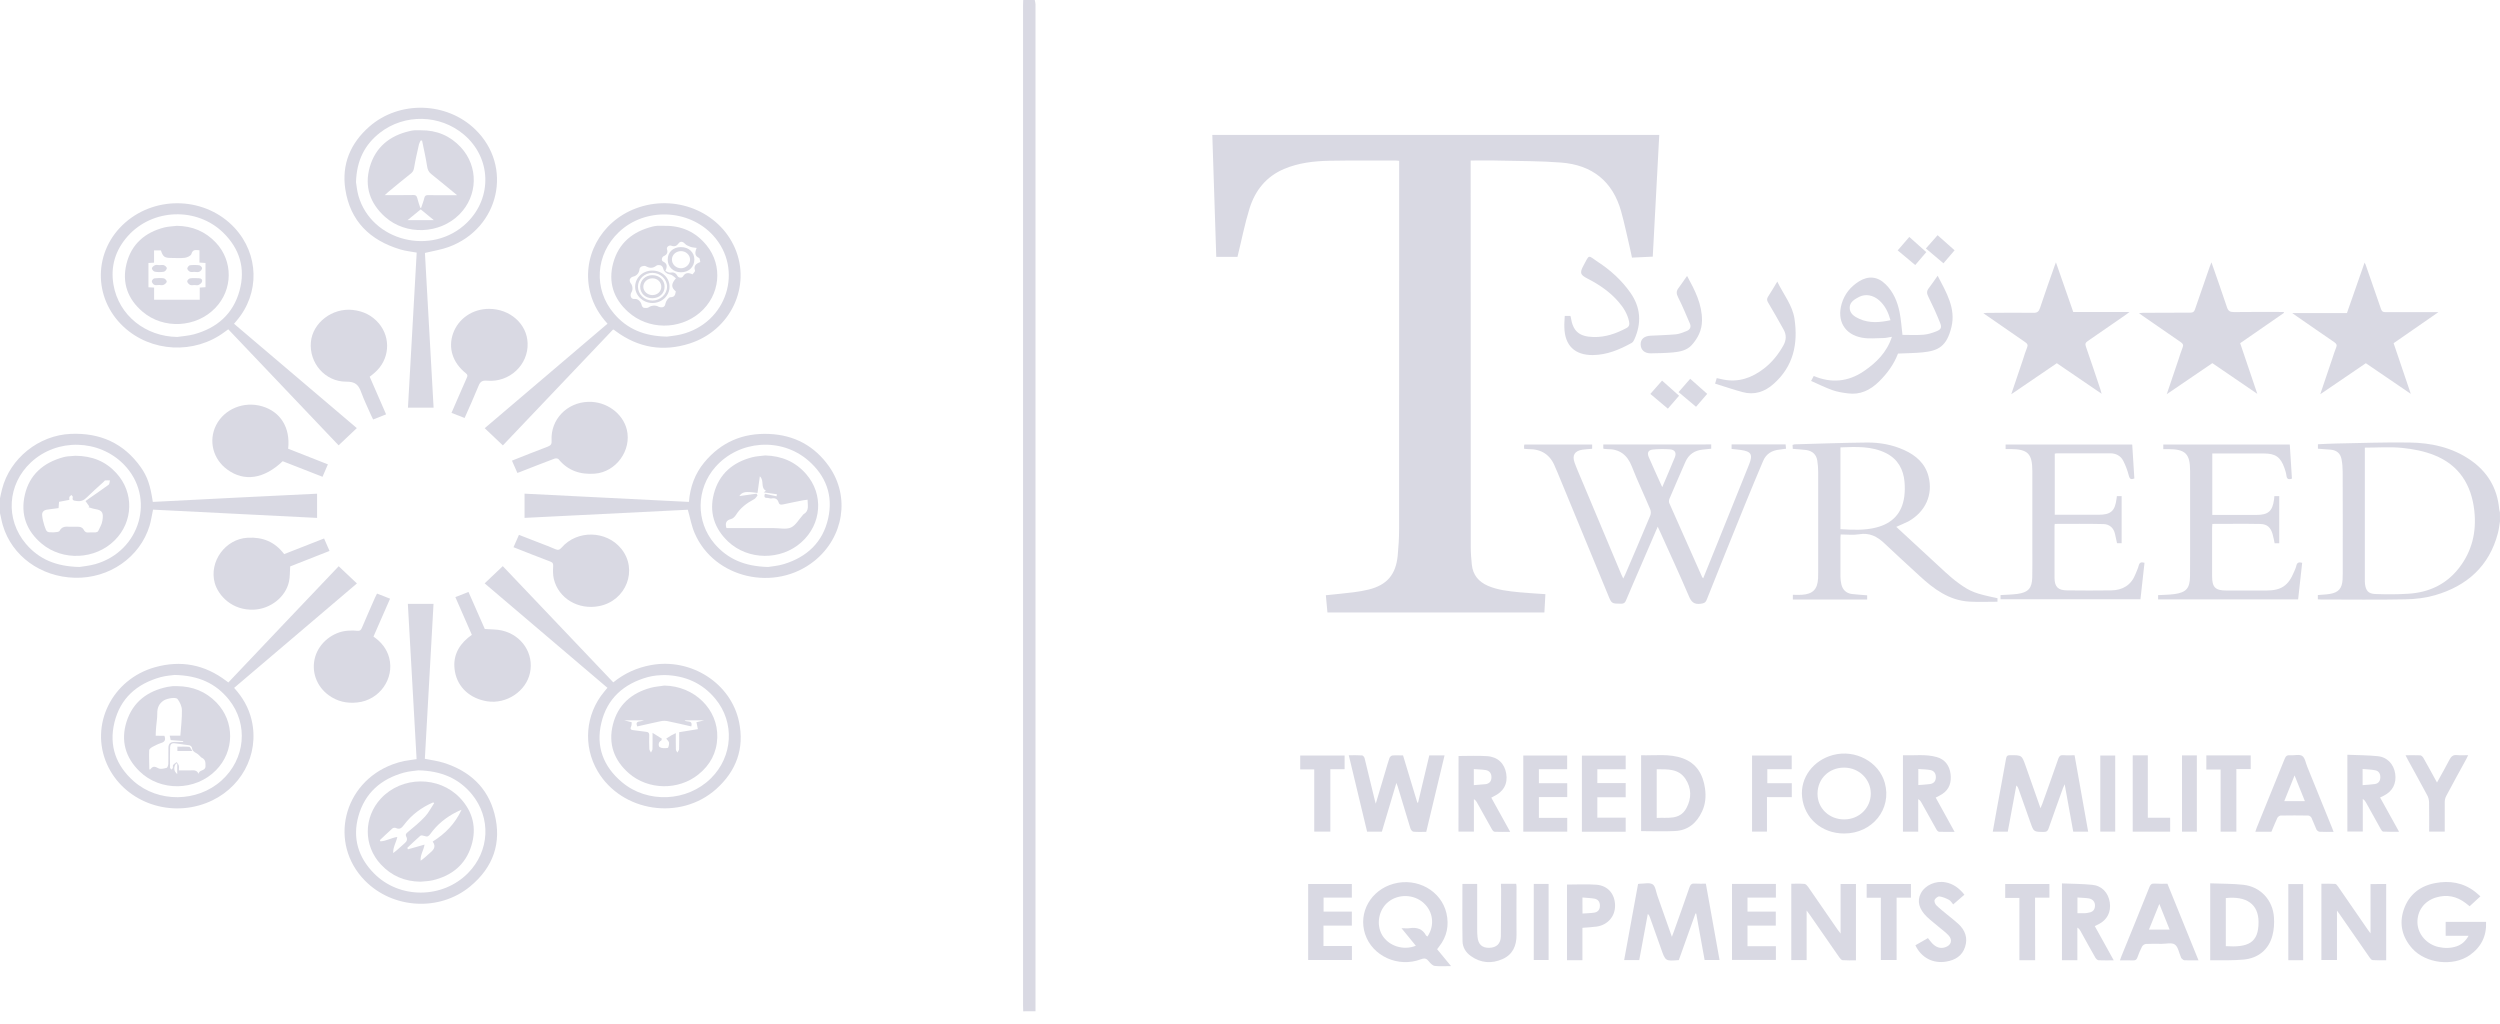 <svg width="105" height="43" viewBox="0 0 105 43" fill="none" xmlns="http://www.w3.org/2000/svg">
<path d="M42.975 42.475C42.972 42.396 42.968 42.313 42.968 42.233C42.968 28.237 42.968 14.242 42.968 0.242C42.968 0.163 42.972 0.08 42.975 0C43.138 0 43.297 0 43.46 0C43.471 0.059 43.491 0.121 43.491 0.18C43.491 14.231 43.491 28.282 43.491 42.334C43.491 42.379 43.491 42.427 43.491 42.472C43.322 42.475 43.148 42.475 42.975 42.475Z" fill="#D9D9E3"/>
<path d="M105 21.896C104.972 22.059 104.955 22.229 104.913 22.388C104.55 23.778 103.615 24.608 102.271 24.999C101.872 25.114 101.443 25.166 101.024 25.172C99.843 25.197 98.658 25.179 97.474 25.179C97.436 25.179 97.394 25.176 97.349 25.172C97.349 25.11 97.349 25.055 97.349 24.992C97.522 24.975 97.695 24.972 97.862 24.944C98.219 24.882 98.367 24.709 98.388 24.346C98.399 24.166 98.395 23.989 98.395 23.809C98.395 22.478 98.399 21.146 98.392 19.814C98.392 19.638 98.378 19.458 98.343 19.281C98.298 19.046 98.139 18.911 97.9 18.887C97.723 18.87 97.543 18.859 97.353 18.846C97.353 18.79 97.353 18.731 97.353 18.659C97.609 18.648 97.858 18.631 98.111 18.628C99.143 18.61 100.175 18.569 101.207 18.586C102.105 18.6 102.974 18.787 103.736 19.306C104.463 19.8 104.882 20.485 104.965 21.371C104.969 21.419 104.986 21.471 104.997 21.52C105 21.644 105 21.772 105 21.896ZM99.323 18.801C99.323 18.884 99.323 18.939 99.323 18.998C99.323 20.772 99.323 22.547 99.323 24.321C99.323 24.391 99.323 24.46 99.33 24.529C99.365 24.802 99.469 24.934 99.746 24.948C100.21 24.965 100.678 24.968 101.145 24.937C102.008 24.885 102.738 24.55 103.279 23.854C103.829 23.145 104.016 22.339 103.923 21.464C103.805 20.368 103.286 19.53 102.233 19.115C101.817 18.949 101.356 18.859 100.91 18.814C100.387 18.759 99.86 18.801 99.323 18.801Z" fill="#D9D9E3"/>
<path d="M0 20.928C0.028 20.8 0.052 20.669 0.087 20.541C0.419 19.247 1.635 18.278 2.972 18.223C4.201 18.171 5.192 18.61 5.909 19.617C6.196 20.022 6.314 20.389 6.418 21.08C7.564 21.022 8.714 20.963 9.864 20.904C11.011 20.845 12.157 20.79 13.317 20.735C13.317 21.067 13.317 21.399 13.317 21.752C11.021 21.637 8.721 21.52 6.428 21.405C6.376 21.644 6.345 21.869 6.283 22.08C5.878 23.408 4.586 24.304 3.138 24.266C1.711 24.228 0.502 23.353 0.121 22.07C0.069 21.9 0.042 21.724 0 21.551C0 21.343 0 21.136 0 20.928ZM3.335 23.813C3.477 23.789 3.751 23.765 4.007 23.692C5.902 23.149 6.546 20.887 5.206 19.513C4.16 18.441 2.397 18.396 1.299 19.42C0.308 20.344 0.215 21.814 1.091 22.845C1.642 23.491 2.362 23.792 3.335 23.813Z" fill="#D9D9E3"/>
<path d="M61.768 6.742C61.768 6.832 61.768 6.901 61.768 6.967C61.768 12.304 61.768 17.642 61.772 22.979C61.772 23.225 61.792 23.474 61.817 23.72C61.862 24.149 62.104 24.436 62.495 24.605C62.915 24.785 63.365 24.83 63.812 24.875C64.168 24.91 64.525 24.927 64.906 24.955C64.892 25.214 64.878 25.47 64.865 25.723C61.827 25.723 58.8 25.723 55.752 25.723C55.731 25.491 55.707 25.249 55.686 25C56.085 24.958 56.469 24.923 56.853 24.875C57.065 24.847 57.276 24.813 57.484 24.761C58.249 24.571 58.623 24.138 58.703 23.343C58.738 22.976 58.762 22.606 58.762 22.239C58.765 17.161 58.765 12.083 58.765 7.005C58.765 6.925 58.765 6.846 58.765 6.756C58.706 6.749 58.661 6.742 58.616 6.742C57.688 6.745 56.757 6.735 55.828 6.752C55.181 6.766 54.54 6.839 53.934 7.095C53.179 7.413 52.715 8.001 52.479 8.759C52.278 9.406 52.15 10.073 51.987 10.734C51.98 10.755 51.977 10.779 51.973 10.789C51.665 10.789 51.36 10.789 51.083 10.789C51.028 9.063 50.972 7.365 50.917 5.666C57.155 5.666 63.431 5.666 69.689 5.666C69.599 7.358 69.509 9.053 69.416 10.779C69.163 10.789 68.865 10.806 68.543 10.82C68.519 10.706 68.498 10.592 68.47 10.478C68.345 9.945 68.235 9.409 68.089 8.883C67.736 7.614 66.87 6.929 65.571 6.828C64.705 6.759 63.832 6.766 62.96 6.745C62.572 6.732 62.184 6.742 61.768 6.742Z" fill="#D9D9E3"/>
<path d="M71.871 18.666C71.871 18.735 71.871 18.783 71.871 18.846C71.747 18.859 71.629 18.87 71.511 18.884C71.172 18.918 70.926 19.084 70.787 19.399C70.559 19.915 70.337 20.433 70.115 20.952C70.095 21.004 70.088 21.08 70.109 21.129C70.566 22.166 71.026 23.201 71.49 24.238C71.497 24.252 71.511 24.263 71.535 24.287C71.736 23.789 71.934 23.301 72.131 22.813C72.564 21.734 73.001 20.658 73.433 19.579C73.444 19.551 73.454 19.527 73.465 19.499C73.627 19.091 73.551 18.96 73.115 18.898C72.99 18.88 72.862 18.87 72.727 18.856C72.727 18.794 72.727 18.735 72.727 18.666C73.485 18.666 74.234 18.666 74.996 18.666C74.999 18.721 75.006 18.776 75.013 18.846C74.916 18.859 74.826 18.873 74.736 18.884C74.417 18.915 74.175 19.064 74.05 19.364C73.79 19.98 73.53 20.596 73.281 21.212C72.744 22.533 72.211 23.858 71.684 25.183C71.629 25.321 71.556 25.342 71.421 25.359C71.151 25.394 71.033 25.28 70.933 25.038C70.541 24.121 70.122 23.218 69.714 22.312C69.689 22.256 69.662 22.201 69.624 22.121C69.381 22.685 69.149 23.221 68.917 23.761C68.706 24.249 68.495 24.733 68.29 25.221C68.249 25.321 68.197 25.356 68.086 25.356C67.688 25.352 67.688 25.359 67.539 24.989C66.829 23.27 66.118 21.554 65.412 19.835C65.381 19.759 65.346 19.69 65.315 19.613C65.118 19.102 64.74 18.856 64.193 18.863C64.137 18.863 64.082 18.856 64.016 18.852C64.013 18.814 64.009 18.787 64.009 18.759C64.009 18.731 64.016 18.704 64.023 18.669C64.972 18.669 65.918 18.669 66.87 18.669C66.87 18.731 66.87 18.787 66.87 18.849C66.732 18.863 66.593 18.866 66.458 18.887C66.136 18.939 66.022 19.122 66.132 19.43C66.24 19.728 66.371 20.015 66.493 20.309C67.026 21.582 67.563 22.855 68.096 24.128C68.117 24.18 68.145 24.228 68.176 24.297C68.207 24.235 68.231 24.19 68.252 24.145C68.609 23.315 68.966 22.485 69.312 21.651C69.343 21.578 69.343 21.471 69.312 21.398C69.059 20.793 68.775 20.202 68.536 19.589C68.346 19.105 68.023 18.856 67.501 18.863C67.456 18.863 67.41 18.856 67.362 18.852C67.359 18.852 67.352 18.846 67.338 18.835C67.338 18.787 67.338 18.731 67.338 18.669C68.848 18.666 70.351 18.666 71.871 18.666ZM69.814 20.461C70.005 20.008 70.181 19.61 70.344 19.205C70.42 19.015 70.344 18.891 70.147 18.873C69.908 18.856 69.662 18.856 69.423 18.88C69.232 18.898 69.17 19.012 69.243 19.188C69.419 19.6 69.61 20.004 69.814 20.461Z" fill="#D9D9E3"/>
<path d="M79.644 22.128C80.329 22.765 81.019 23.401 81.711 24.038C81.888 24.2 82.075 24.36 82.272 24.501C82.757 24.854 82.979 24.934 83.894 25.124C83.894 25.172 83.894 25.228 83.894 25.273C83.502 25.273 83.111 25.29 82.723 25.269C81.864 25.221 81.22 24.74 80.617 24.183C80.125 23.73 79.63 23.28 79.145 22.82C78.844 22.533 78.518 22.364 78.078 22.44C77.832 22.481 77.576 22.447 77.309 22.447C77.306 22.485 77.299 22.53 77.299 22.575C77.299 23.121 77.296 23.671 77.299 24.218C77.299 24.325 77.313 24.436 77.337 24.543C77.392 24.771 77.541 24.916 77.777 24.948C77.988 24.975 78.199 24.982 78.421 25.003C78.421 25.058 78.421 25.114 78.421 25.179C77.382 25.179 76.347 25.179 75.3 25.179C75.3 25.121 75.3 25.065 75.3 24.982C75.425 24.982 75.55 24.989 75.674 24.982C76.142 24.951 76.336 24.75 76.36 24.287C76.364 24.194 76.364 24.104 76.364 24.01C76.364 22.616 76.364 21.219 76.364 19.825C76.364 19.665 76.35 19.503 76.326 19.344C76.284 19.084 76.118 18.939 75.862 18.901C75.681 18.877 75.494 18.87 75.297 18.852C75.293 18.804 75.29 18.749 75.287 18.686C75.321 18.676 75.346 18.666 75.373 18.662C76.388 18.635 77.403 18.596 78.418 18.586C78.951 18.583 79.474 18.676 79.966 18.898C80.465 19.122 80.856 19.458 80.998 20.011C81.195 20.772 80.873 21.492 80.156 21.897C79.99 21.983 79.806 22.052 79.644 22.128ZM77.299 22.225C77.805 22.256 78.303 22.281 78.799 22.156C79.481 21.983 79.886 21.558 79.98 20.855C80.007 20.651 80.007 20.44 79.99 20.236C79.942 19.71 79.71 19.288 79.228 19.039C78.618 18.728 77.96 18.766 77.299 18.79C77.299 19.942 77.299 21.073 77.299 22.225Z" fill="#D9D9E3"/>
<path d="M84.236 18.86C84.236 18.787 84.236 18.735 84.236 18.669C86.006 18.669 87.766 18.669 89.553 18.669C89.584 19.14 89.615 19.614 89.643 20.095C89.508 20.15 89.449 20.126 89.411 19.977C89.355 19.762 89.276 19.548 89.175 19.351C89.068 19.143 88.867 19.039 88.631 19.039C87.88 19.036 87.132 19.039 86.38 19.039C86.359 19.039 86.335 19.046 86.3 19.053C86.3 19.901 86.3 20.745 86.3 21.62C86.356 21.62 86.418 21.62 86.477 21.62C87.031 21.62 87.585 21.62 88.14 21.62C88.656 21.62 88.829 21.464 88.895 20.949C88.898 20.914 88.905 20.883 88.909 20.838C88.974 20.838 89.037 20.838 89.109 20.838C89.109 21.492 89.109 22.146 89.109 22.813C89.047 22.813 88.985 22.813 88.915 22.813C88.888 22.689 88.86 22.561 88.832 22.433C88.777 22.174 88.6 22.018 88.351 22.011C87.672 21.994 86.993 22.004 86.3 22.004C86.297 22.035 86.29 22.063 86.29 22.09C86.29 22.817 86.287 23.543 86.29 24.27C86.294 24.65 86.436 24.792 86.82 24.796C87.436 24.802 88.056 24.806 88.673 24.796C89.154 24.789 89.511 24.574 89.691 24.111C89.736 23.993 89.795 23.879 89.826 23.754C89.861 23.616 89.937 23.599 90.069 23.637C90.013 24.145 89.958 24.65 89.899 25.169C87.939 25.169 85.985 25.169 84.022 25.169C84.022 25.11 84.022 25.052 84.022 24.993C84.264 24.979 84.499 24.975 84.731 24.944C85.185 24.882 85.345 24.706 85.355 24.249C85.365 23.823 85.358 23.395 85.358 22.969C85.358 21.907 85.358 20.849 85.358 19.787C85.358 19.053 85.168 18.863 84.437 18.86C84.382 18.86 84.319 18.86 84.236 18.86Z" fill="#D9D9E3"/>
<path d="M95.524 20.838C95.6 20.838 95.659 20.838 95.728 20.838C95.728 21.502 95.728 22.156 95.728 22.817C95.655 22.817 95.596 22.817 95.534 22.817C95.506 22.685 95.486 22.561 95.451 22.44C95.371 22.156 95.226 22.014 94.938 22.007C94.27 21.994 93.602 22.004 92.919 22.004C92.916 22.056 92.909 22.104 92.909 22.156C92.909 22.841 92.905 23.529 92.909 24.214C92.909 24.664 93.047 24.802 93.501 24.802C94.062 24.806 94.62 24.806 95.181 24.802C95.818 24.802 96.112 24.598 96.355 24.007C96.386 23.927 96.428 23.848 96.445 23.765C96.473 23.633 96.545 23.595 96.691 23.64C96.635 24.145 96.577 24.657 96.521 25.176C94.557 25.176 92.6 25.176 90.64 25.176C90.64 25.11 90.64 25.055 90.64 24.996C90.872 24.982 91.104 24.982 91.329 24.951C91.821 24.882 91.974 24.709 91.981 24.207C91.987 23.567 91.984 22.928 91.984 22.288C91.984 21.451 91.984 20.617 91.984 19.78C91.984 19.06 91.79 18.866 91.07 18.863C91 18.863 90.934 18.863 90.858 18.863C90.858 18.79 90.858 18.735 90.858 18.669C92.632 18.669 94.395 18.669 96.171 18.669C96.203 19.15 96.23 19.624 96.261 20.101C96.112 20.157 96.047 20.115 96.029 19.97C96.016 19.863 95.981 19.756 95.946 19.655C95.784 19.195 95.569 19.046 95.084 19.046C94.426 19.046 93.768 19.046 93.11 19.046C93.047 19.046 92.985 19.046 92.916 19.046C92.916 19.915 92.916 20.759 92.916 21.627C93.03 21.627 93.137 21.627 93.245 21.627C93.754 21.627 94.26 21.627 94.769 21.627C95.267 21.627 95.444 21.471 95.51 20.98C95.513 20.935 95.517 20.894 95.524 20.838Z" fill="#D9D9E3"/>
<path d="M95.926 13.141C95.316 13.563 94.707 13.985 94.087 14.414C94.326 15.117 94.561 15.815 94.807 16.542C94.163 16.102 93.543 15.68 92.919 15.252C92.289 15.68 91.666 16.106 91.004 16.556C91.181 16.037 91.344 15.552 91.506 15.072C91.558 14.912 91.607 14.753 91.669 14.598C91.711 14.494 91.69 14.439 91.596 14.373C91.063 14.01 90.533 13.639 90.003 13.273C89.955 13.242 89.91 13.207 89.837 13.152C89.91 13.145 89.955 13.138 90.003 13.138C90.668 13.134 91.33 13.131 91.995 13.131C92.106 13.131 92.154 13.096 92.189 12.993C92.393 12.394 92.601 11.796 92.809 11.201C92.826 11.149 92.847 11.101 92.881 11.018C93.106 11.668 93.328 12.284 93.532 12.903C93.584 13.065 93.661 13.107 93.823 13.107C94.52 13.096 95.219 13.103 95.915 13.103C95.919 13.121 95.922 13.131 95.926 13.141Z" fill="#D9D9E3"/>
<path d="M88.268 16.538C87.631 16.102 87.011 15.68 86.387 15.255C85.757 15.684 85.13 16.113 84.472 16.559C84.642 16.054 84.804 15.577 84.964 15.103C85.019 14.933 85.071 14.76 85.137 14.598C85.182 14.487 85.151 14.435 85.061 14.373C84.479 13.975 83.904 13.574 83.301 13.155C83.367 13.148 83.409 13.141 83.45 13.141C84.101 13.138 84.756 13.128 85.407 13.138C85.573 13.141 85.632 13.079 85.681 12.934C85.878 12.339 86.089 11.747 86.297 11.156C86.311 11.118 86.325 11.083 86.349 11.018C86.595 11.723 86.834 12.408 87.076 13.103C87.852 13.103 88.625 13.103 89.439 13.103C89.369 13.155 89.331 13.186 89.293 13.214C88.756 13.584 88.223 13.958 87.686 14.324C87.586 14.394 87.568 14.449 87.61 14.563C87.818 15.162 88.019 15.76 88.219 16.362C88.23 16.414 88.247 16.466 88.268 16.538Z" fill="#D9D9E3"/>
<path d="M98.572 13.148C98.821 12.436 99.06 11.744 99.313 11.028C99.337 11.076 99.348 11.097 99.358 11.121C99.573 11.741 99.791 12.36 100.002 12.979C100.037 13.079 100.082 13.11 100.186 13.11C100.844 13.107 101.502 13.11 102.16 13.11C102.226 13.11 102.295 13.11 102.413 13.11C101.765 13.56 101.156 13.982 100.532 14.414C100.768 15.113 101.007 15.815 101.253 16.542C100.608 16.102 99.992 15.681 99.365 15.255C98.738 15.684 98.111 16.109 97.45 16.559C97.63 16.033 97.793 15.546 97.959 15.054C98.011 14.902 98.056 14.746 98.118 14.598C98.163 14.491 98.135 14.439 98.042 14.373C97.512 14.013 96.989 13.646 96.463 13.283C96.41 13.249 96.362 13.211 96.272 13.148C97.058 13.148 97.806 13.148 98.572 13.148Z" fill="#D9D9E3"/>
<path d="M76.066 15.999C76.118 15.905 76.142 15.854 76.177 15.791C76.911 16.103 77.618 16.037 78.269 15.598C78.795 15.241 79.245 14.809 79.46 14.145C79.325 14.165 79.221 14.197 79.117 14.197C78.812 14.2 78.501 14.238 78.206 14.183C77.472 14.051 77.14 13.47 77.351 12.754C77.472 12.349 77.722 12.041 78.075 11.82C78.47 11.571 78.858 11.609 79.194 11.938C79.522 12.259 79.692 12.668 79.782 13.107C79.845 13.422 79.865 13.743 79.903 14.065C80.184 14.065 80.485 14.082 80.787 14.058C80.967 14.044 81.147 13.986 81.317 13.92C81.524 13.84 81.566 13.761 81.483 13.557C81.334 13.183 81.168 12.816 80.988 12.457C80.922 12.325 80.915 12.232 81.001 12.114C81.126 11.952 81.24 11.782 81.382 11.581C81.746 12.284 82.151 12.948 81.961 13.733C81.763 14.553 81.41 14.733 80.749 14.799C80.413 14.833 80.07 14.833 79.716 14.85C79.547 15.297 79.263 15.688 78.913 16.03C78.549 16.386 78.127 16.594 77.604 16.521C77.389 16.494 77.167 16.459 76.963 16.386C76.665 16.282 76.378 16.137 76.066 15.999ZM79.401 13.449C79.311 13.124 79.176 12.837 78.927 12.616C78.674 12.391 78.352 12.332 78.082 12.47C77.891 12.571 77.687 12.685 77.687 12.927C77.687 13.176 77.891 13.301 78.096 13.394C78.518 13.584 78.954 13.543 79.401 13.449Z" fill="#D9D9E3"/>
<path d="M87.703 34.931C87.485 34.931 87.291 34.931 87.076 34.931C86.958 34.284 86.841 33.637 86.716 32.938C86.678 33.021 86.661 33.063 86.643 33.105C86.442 33.668 86.238 34.229 86.041 34.796C86.006 34.896 85.964 34.941 85.85 34.941C85.417 34.938 85.417 34.945 85.275 34.537C85.109 34.07 84.946 33.603 84.78 33.139C84.763 33.087 84.742 33.039 84.686 32.99C84.569 33.637 84.447 34.284 84.326 34.931C84.115 34.931 83.914 34.931 83.696 34.931C83.762 34.571 83.82 34.222 83.886 33.872C84.007 33.205 84.136 32.537 84.253 31.869C84.274 31.755 84.309 31.717 84.427 31.717C84.918 31.717 84.918 31.714 85.081 32.181C85.282 32.755 85.486 33.329 85.701 33.945C85.736 33.859 85.76 33.807 85.781 33.751C86.006 33.122 86.231 32.496 86.449 31.866C86.487 31.759 86.536 31.707 86.657 31.717C86.809 31.731 86.965 31.721 87.132 31.721C87.322 32.793 87.513 33.855 87.703 34.931Z" fill="#D9D9E3"/>
<path d="M70.51 40.324C69.949 40.369 69.949 40.369 69.769 39.857C69.613 39.417 69.457 38.978 69.301 38.539C69.284 38.487 69.263 38.435 69.208 38.383C69.09 39.027 68.969 39.673 68.848 40.324C68.64 40.324 68.439 40.324 68.214 40.324C68.411 39.251 68.605 38.186 68.799 37.127C68.834 37.121 68.851 37.117 68.868 37.117C69.052 37.117 69.277 37.058 69.409 37.141C69.53 37.217 69.551 37.453 69.61 37.619C69.811 38.179 70.008 38.743 70.219 39.345C70.254 39.248 70.278 39.193 70.299 39.134C70.521 38.511 70.746 37.889 70.96 37.262C71.002 37.145 71.057 37.1 71.182 37.11C71.331 37.121 71.48 37.114 71.646 37.114C71.837 38.183 72.027 39.248 72.221 40.32C72.007 40.32 71.806 40.32 71.594 40.32C71.477 39.666 71.359 39.02 71.241 38.369C71.231 38.369 71.22 38.369 71.21 38.366C70.978 39.023 70.742 39.677 70.51 40.324Z" fill="#D9D9E3"/>
<path d="M60.03 31.728C60.248 31.728 60.452 31.728 60.671 31.728C60.414 32.8 60.158 33.862 59.902 34.938C59.718 34.938 59.541 34.948 59.365 34.931C59.316 34.928 59.254 34.848 59.237 34.793C59.057 34.212 58.88 33.627 58.707 33.042C58.693 33.001 58.676 32.959 58.648 32.883C58.44 33.585 58.239 34.256 58.038 34.931C57.831 34.931 57.63 34.931 57.418 34.931C57.162 33.866 56.909 32.804 56.649 31.721C56.847 31.721 57.03 31.714 57.211 31.728C57.249 31.731 57.304 31.8 57.314 31.849C57.456 32.42 57.592 32.99 57.73 33.561C57.74 33.61 57.758 33.658 57.782 33.755C57.924 33.281 58.052 32.849 58.18 32.416C58.239 32.222 58.291 32.029 58.357 31.838C58.374 31.794 58.433 31.735 58.475 31.731C58.624 31.717 58.773 31.728 58.928 31.728C59.129 32.395 59.33 33.053 59.528 33.713C59.538 33.713 59.548 33.71 59.559 33.71C59.715 33.049 59.87 32.395 60.03 31.728Z" fill="#D9D9E3"/>
<path d="M60.944 40.576C60.688 40.576 60.47 40.594 60.262 40.569C60.175 40.559 60.082 40.466 60.019 40.386C59.922 40.261 59.846 40.227 59.68 40.289C58.724 40.652 57.64 40.158 57.335 39.234C57.037 38.328 57.574 37.38 58.533 37.117C59.517 36.847 60.529 37.408 60.75 38.352C60.868 38.861 60.774 39.334 60.445 39.753C60.418 39.788 60.39 39.826 60.359 39.867C60.549 40.092 60.733 40.317 60.944 40.576ZM59.465 39.722C59.264 39.473 59.074 39.241 58.863 38.985C59.008 38.985 59.112 38.999 59.216 38.982C59.51 38.94 59.746 39.013 59.891 39.286C59.902 39.307 59.933 39.317 59.954 39.334C60.265 38.874 60.196 38.293 59.798 37.93C59.386 37.553 58.734 37.536 58.305 37.882C57.903 38.207 57.789 38.829 58.052 39.276C58.326 39.732 58.939 39.933 59.465 39.722Z" fill="#D9D9E3"/>
<path d="M75.234 37.117C75.425 37.117 75.608 37.107 75.788 37.124C75.841 37.127 75.899 37.193 75.938 37.245C76.353 37.84 76.762 38.438 77.174 39.037C77.205 39.082 77.24 39.123 77.305 39.21C77.305 38.483 77.305 37.809 77.305 37.127C77.531 37.127 77.735 37.127 77.95 37.127C77.95 38.193 77.95 39.251 77.95 40.334C77.763 40.334 77.576 40.341 77.389 40.327C77.34 40.324 77.288 40.261 77.254 40.213C76.838 39.618 76.426 39.02 76.014 38.425C75.979 38.376 75.941 38.328 75.879 38.241C75.879 38.964 75.879 39.642 75.879 40.324C75.657 40.324 75.453 40.324 75.234 40.324C75.234 39.258 75.234 38.196 75.234 37.117Z" fill="#D9D9E3"/>
<path d="M100.22 37.127C100.22 38.196 100.22 39.251 100.22 40.331C100.026 40.331 99.836 40.338 99.649 40.324C99.6 40.32 99.552 40.255 99.517 40.206C99.105 39.615 98.696 39.023 98.288 38.432C98.253 38.38 98.215 38.331 98.153 38.245C98.153 38.957 98.153 39.632 98.153 40.32C97.927 40.32 97.716 40.32 97.498 40.32C97.498 39.258 97.498 38.2 97.498 37.117C97.692 37.117 97.886 37.11 98.08 37.124C98.121 37.127 98.166 37.19 98.198 37.235C98.61 37.83 99.022 38.428 99.434 39.027C99.465 39.075 99.5 39.12 99.562 39.203C99.562 38.487 99.562 37.816 99.562 37.131C99.791 37.127 99.995 37.127 100.22 37.127Z" fill="#D9D9E3"/>
<path d="M104.176 37.647C104.02 37.788 103.878 37.92 103.725 38.062C103.67 38.017 103.618 37.975 103.563 37.934C103.185 37.643 102.766 37.556 102.309 37.695C101.81 37.847 101.512 38.266 101.533 38.771C101.554 39.241 101.924 39.663 102.416 39.774C102.676 39.833 102.932 39.829 103.185 39.743C103.4 39.667 103.556 39.525 103.68 39.303C103.348 39.303 103.04 39.303 102.718 39.303C102.718 39.103 102.718 38.916 102.718 38.719C103.279 38.719 103.84 38.719 104.415 38.719C104.442 39.321 104.203 39.788 103.719 40.123C103.022 40.604 101.883 40.466 101.318 39.84C100.892 39.366 100.754 38.805 100.958 38.203C101.169 37.581 101.637 37.211 102.278 37.09C102.877 36.975 103.448 37.065 103.947 37.449C104.027 37.508 104.096 37.577 104.176 37.647Z" fill="#D9D9E3"/>
<path d="M77.451 35.007C76.509 35.004 75.782 34.37 75.688 33.471C75.605 32.672 76.149 31.932 76.987 31.71C77.925 31.461 78.916 31.997 79.162 32.88C79.467 33.98 78.639 35.01 77.451 35.007ZM77.461 34.415C78.081 34.415 78.57 33.938 78.573 33.333C78.573 32.724 78.078 32.24 77.451 32.24C76.817 32.24 76.339 32.706 76.336 33.333C76.329 33.941 76.824 34.419 77.461 34.415Z" fill="#D9D9E3"/>
<path d="M68.927 34.907C68.927 33.859 68.927 32.8 68.927 31.721C69.516 31.738 70.112 31.645 70.676 31.849C71.258 32.06 71.528 32.527 71.611 33.115C71.656 33.444 71.632 33.772 71.487 34.08C71.262 34.568 70.894 34.879 70.347 34.903C69.883 34.928 69.416 34.907 68.927 34.907ZM69.582 34.353C70.046 34.326 70.552 34.454 70.829 33.942C71.05 33.533 71.047 33.101 70.787 32.71C70.5 32.278 70.036 32.312 69.582 32.309C69.582 32.994 69.582 33.661 69.582 34.353Z" fill="#D9D9E3"/>
<path d="M92.829 37.1C93.304 37.121 93.768 37.11 94.225 37.162C94.942 37.242 95.461 37.806 95.506 38.529C95.524 38.785 95.507 39.051 95.441 39.296C95.285 39.891 94.838 40.248 94.225 40.303C94.007 40.324 93.788 40.327 93.567 40.331C93.324 40.334 93.082 40.331 92.829 40.331C92.829 39.262 92.829 38.2 92.829 37.1ZM93.484 37.719C93.484 38.401 93.484 39.072 93.484 39.739C94.405 39.798 94.866 39.615 94.859 38.719C94.855 37.978 94.356 37.626 93.484 37.719Z" fill="#D9D9E3"/>
<path d="M61.259 31.752C61.672 31.752 62.07 31.731 62.465 31.759C62.911 31.79 63.192 32.07 63.261 32.489C63.334 32.921 63.15 33.253 62.731 33.45C62.7 33.464 62.672 33.481 62.634 33.502C62.898 33.976 63.154 34.443 63.428 34.938C63.192 34.938 62.981 34.945 62.773 34.934C62.731 34.931 62.683 34.872 62.659 34.827C62.447 34.45 62.239 34.073 62.028 33.696C62.001 33.648 61.969 33.602 61.904 33.565C61.904 34.014 61.904 34.464 61.904 34.927C61.678 34.927 61.474 34.927 61.256 34.927C61.259 33.865 61.259 32.803 61.259 31.752ZM61.9 32.976C62.077 32.963 62.236 32.952 62.395 32.935C62.555 32.914 62.638 32.81 62.641 32.651C62.645 32.489 62.562 32.371 62.399 32.343C62.239 32.316 62.073 32.316 61.9 32.302C61.9 32.534 61.9 32.738 61.9 32.976Z" fill="#D9D9E3"/>
<path d="M99.964 33.495C100.227 33.969 100.483 34.436 100.761 34.934C100.522 34.934 100.307 34.941 100.092 34.927C100.054 34.924 100.009 34.855 99.985 34.81C99.777 34.44 99.569 34.066 99.365 33.693C99.337 33.644 99.306 33.599 99.237 33.558C99.237 34.011 99.237 34.46 99.237 34.924C99.004 34.924 98.8 34.924 98.589 34.924C98.589 33.855 98.589 32.79 98.589 31.7C99.022 31.717 99.441 31.717 99.86 31.759C100.265 31.797 100.535 32.091 100.598 32.492C100.66 32.904 100.487 33.236 100.12 33.419C100.068 33.443 100.023 33.468 99.964 33.495ZM99.23 32.976C99.41 32.963 99.576 32.952 99.739 32.931C99.891 32.911 99.967 32.807 99.974 32.658C99.981 32.509 99.912 32.385 99.77 32.354C99.597 32.316 99.413 32.316 99.23 32.298C99.23 32.537 99.23 32.738 99.23 32.976Z" fill="#D9D9E3"/>
<path d="M88.777 40.334C88.545 40.334 88.344 40.341 88.143 40.331C88.094 40.327 88.035 40.272 88.008 40.227C87.793 39.853 87.585 39.473 87.377 39.096C87.35 39.047 87.319 38.999 87.249 38.961C87.249 39.414 87.249 39.864 87.249 40.327C87.017 40.327 86.813 40.327 86.602 40.327C86.602 39.258 86.602 38.196 86.602 37.103C87.031 37.121 87.454 37.121 87.873 37.162C88.278 37.2 88.548 37.494 88.61 37.895C88.673 38.307 88.5 38.639 88.132 38.822C88.087 38.847 88.042 38.867 87.98 38.895C88.247 39.369 88.507 39.84 88.777 40.334ZM87.253 37.695C87.253 37.934 87.253 38.145 87.253 38.355C87.367 38.355 87.471 38.359 87.575 38.355C87.627 38.352 87.675 38.342 87.727 38.331C87.894 38.307 87.984 38.21 87.99 38.044C87.997 37.889 87.9 37.761 87.731 37.733C87.578 37.709 87.422 37.709 87.253 37.695Z" fill="#D9D9E3"/>
<path d="M81.299 33.499C81.563 33.972 81.819 34.44 82.093 34.938C81.857 34.938 81.646 34.944 81.438 34.934C81.396 34.931 81.348 34.872 81.324 34.827C81.112 34.45 80.904 34.073 80.693 33.696C80.665 33.647 80.634 33.602 80.565 33.564C80.565 34.017 80.565 34.471 80.565 34.931C80.337 34.931 80.139 34.931 79.924 34.931C79.924 33.869 79.924 32.807 79.924 31.721C80.399 31.738 80.88 31.665 81.344 31.797C81.687 31.893 81.878 32.153 81.923 32.502C81.968 32.852 81.878 33.156 81.563 33.357C81.486 33.409 81.396 33.447 81.299 33.499ZM80.569 32.298C80.569 32.533 80.569 32.745 80.569 32.973C80.742 32.959 80.898 32.952 81.057 32.931C81.216 32.91 81.303 32.807 81.306 32.651C81.31 32.489 81.23 32.367 81.067 32.34C80.908 32.312 80.742 32.312 80.569 32.298Z" fill="#D9D9E3"/>
<path d="M98.01 34.938C97.803 34.938 97.612 34.945 97.422 34.934C97.377 34.931 97.311 34.883 97.29 34.837C97.214 34.675 97.159 34.505 97.082 34.346C97.061 34.301 96.996 34.256 96.947 34.253C96.559 34.246 96.175 34.246 95.787 34.253C95.742 34.253 95.676 34.305 95.652 34.346C95.562 34.537 95.482 34.737 95.399 34.934C95.174 34.934 94.956 34.934 94.724 34.934C94.744 34.872 94.762 34.817 94.782 34.765C95.174 33.8 95.569 32.835 95.957 31.869C96.002 31.752 96.061 31.71 96.185 31.721C96.358 31.735 96.57 31.669 96.691 31.748C96.812 31.828 96.84 32.046 96.906 32.205C97.252 33.059 97.598 33.91 97.945 34.765C97.966 34.817 97.986 34.869 98.01 34.938ZM96.372 32.568C96.216 32.956 96.078 33.298 95.939 33.648C96.241 33.648 96.514 33.648 96.805 33.648C96.663 33.291 96.525 32.952 96.372 32.568Z" fill="#D9D9E3"/>
<path d="M91.032 37.117C91.468 38.189 91.897 39.251 92.337 40.334C92.123 40.334 91.932 40.337 91.745 40.331C91.7 40.327 91.659 40.282 91.62 40.248C91.606 40.234 91.603 40.206 91.593 40.185C91.513 40.009 91.482 39.767 91.343 39.67C91.215 39.58 90.976 39.642 90.786 39.642C90.567 39.639 90.346 39.635 90.128 39.646C90.072 39.649 89.996 39.701 89.968 39.753C89.892 39.898 89.826 40.054 89.771 40.213C89.736 40.313 89.681 40.341 89.58 40.337C89.407 40.331 89.234 40.334 89.037 40.334C89.061 40.268 89.078 40.216 89.099 40.164C89.494 39.196 89.889 38.227 90.277 37.255C90.318 37.148 90.37 37.103 90.491 37.11C90.671 37.124 90.852 37.117 91.032 37.117ZM90.692 37.965C90.536 38.349 90.398 38.691 90.256 39.044C90.554 39.044 90.831 39.044 91.125 39.044C90.983 38.691 90.848 38.352 90.692 37.965Z" fill="#D9D9E3"/>
<path d="M65.72 13.27C65.82 13.27 65.886 13.27 65.956 13.27C65.963 13.294 65.973 13.308 65.973 13.325C66.063 13.913 66.323 14.138 66.922 14.155C67.424 14.169 67.874 14.01 68.307 13.781C68.429 13.719 68.446 13.626 68.422 13.508C68.356 13.19 68.19 12.92 67.978 12.678C67.615 12.256 67.164 11.952 66.673 11.699C66.378 11.547 66.34 11.467 66.496 11.173C66.776 10.651 66.68 10.717 67.116 11.004C67.646 11.35 68.11 11.772 68.477 12.294C68.913 12.917 68.952 13.57 68.643 14.255C68.619 14.311 68.581 14.373 68.532 14.401C68.023 14.684 67.493 14.906 66.901 14.913C66.139 14.919 65.72 14.511 65.703 13.75C65.696 13.591 65.713 13.435 65.72 13.27Z" fill="#D9D9E3"/>
<path d="M63.04 37.12C63.268 37.12 63.469 37.12 63.68 37.12C63.684 37.162 63.694 37.2 63.694 37.238C63.694 37.913 63.687 38.587 63.694 39.258C63.698 39.722 63.535 40.092 63.105 40.282C62.648 40.483 62.195 40.452 61.776 40.154C61.561 40.002 61.429 39.784 61.426 39.528C61.412 38.729 61.422 37.93 61.422 37.124C61.616 37.124 61.821 37.124 62.042 37.124C62.042 37.193 62.042 37.255 62.042 37.318C62.042 37.899 62.042 38.48 62.042 39.061C62.042 39.158 62.046 39.258 62.056 39.355C62.087 39.666 62.25 39.815 62.548 39.808C62.853 39.801 63.029 39.639 63.036 39.324C63.047 38.663 63.043 37.999 63.047 37.338C63.04 37.273 63.04 37.207 63.04 37.12Z" fill="#D9D9E3"/>
<path d="M55.586 38.874C55.586 39.175 55.586 39.445 55.586 39.732C55.981 39.732 56.376 39.732 56.781 39.732C56.781 39.936 56.781 40.123 56.781 40.32C56.175 40.32 55.565 40.32 54.942 40.32C54.942 39.262 54.942 38.2 54.942 37.127C55.548 37.127 56.154 37.127 56.778 37.127C56.778 37.307 56.778 37.491 56.778 37.698C56.39 37.698 55.995 37.698 55.59 37.698C55.59 37.902 55.59 38.089 55.59 38.286C55.984 38.286 56.376 38.286 56.778 38.286C56.778 38.483 56.778 38.67 56.778 38.874C56.393 38.874 55.998 38.874 55.586 38.874Z" fill="#D9D9E3"/>
<path d="M74.587 37.124C74.587 37.321 74.587 37.501 74.587 37.698C74.188 37.698 73.8 37.698 73.395 37.698C73.395 37.895 73.395 38.082 73.395 38.286C73.787 38.286 74.178 38.286 74.583 38.286C74.583 38.49 74.583 38.677 74.583 38.874C74.188 38.874 73.797 38.874 73.395 38.874C73.395 39.165 73.395 39.441 73.395 39.739C73.787 39.739 74.181 39.739 74.587 39.739C74.587 39.94 74.587 40.12 74.587 40.317C73.977 40.317 73.368 40.317 72.744 40.317C72.744 39.255 72.744 38.193 72.744 37.124C73.357 37.124 73.963 37.124 74.587 37.124Z" fill="#D9D9E3"/>
<path d="M65.824 34.931C65.207 34.931 64.598 34.931 63.978 34.931C63.978 33.862 63.978 32.8 63.978 31.731C64.594 31.731 65.204 31.731 65.821 31.731C65.821 31.921 65.821 32.108 65.821 32.305C65.426 32.305 65.034 32.305 64.633 32.305C64.633 32.502 64.633 32.689 64.633 32.893C65.024 32.893 65.419 32.893 65.824 32.893C65.824 33.094 65.824 33.274 65.824 33.478C65.436 33.478 65.041 33.478 64.633 33.478C64.633 33.776 64.633 34.052 64.633 34.35C65.027 34.35 65.419 34.35 65.824 34.35C65.824 34.547 65.824 34.727 65.824 34.931Z" fill="#D9D9E3"/>
<path d="M68.279 34.934C67.66 34.934 67.057 34.934 66.44 34.934C66.44 33.869 66.44 32.807 66.44 31.735C67.05 31.735 67.66 31.735 68.279 31.735C68.279 31.918 68.279 32.105 68.279 32.309C67.888 32.309 67.493 32.309 67.088 32.309C67.088 32.51 67.088 32.689 67.088 32.89C67.48 32.89 67.874 32.89 68.279 32.89C68.279 33.094 68.279 33.281 68.279 33.485C67.885 33.485 67.49 33.485 67.088 33.485C67.088 33.779 67.088 34.052 67.088 34.343C67.48 34.343 67.874 34.343 68.279 34.343C68.279 34.547 68.279 34.73 68.279 34.934Z" fill="#D9D9E3"/>
<path d="M65.814 37.152C66.237 37.152 66.645 37.127 67.054 37.159C67.535 37.197 67.83 37.553 67.833 38.034C67.837 38.487 67.525 38.847 67.064 38.916C66.87 38.944 66.676 38.95 66.462 38.968C66.462 39.414 66.462 39.867 66.462 40.327C66.237 40.327 66.032 40.327 65.814 40.327C65.814 39.262 65.814 38.2 65.814 37.152ZM66.465 38.369C66.638 38.355 66.801 38.355 66.957 38.331C67.116 38.307 67.196 38.2 67.196 38.041C67.199 37.882 67.12 37.771 66.964 37.743C66.801 37.715 66.638 37.712 66.462 37.695C66.465 37.926 66.465 38.131 66.465 38.369Z" fill="#D9D9E3"/>
<path d="M74.646 11.827C74.912 12.377 75.287 12.823 75.37 13.398C75.522 14.442 75.325 15.38 74.5 16.116C74.116 16.462 73.679 16.604 73.177 16.466C72.796 16.362 72.422 16.234 72.034 16.113C72.065 16.009 72.083 15.954 72.103 15.881C72.204 15.902 72.297 15.923 72.391 15.944C73.032 16.068 73.586 15.864 74.085 15.48C74.427 15.217 74.691 14.885 74.902 14.508C75.03 14.28 75.034 14.058 74.909 13.837C74.698 13.46 74.486 13.083 74.265 12.713C74.209 12.623 74.199 12.557 74.254 12.467C74.382 12.27 74.5 12.069 74.646 11.827Z" fill="#D9D9E3"/>
<path d="M80.447 39.701C80.627 39.597 80.797 39.504 80.974 39.4C81.033 39.476 81.085 39.549 81.147 39.615C81.296 39.77 81.469 39.857 81.691 39.788C81.951 39.708 82.023 39.48 81.836 39.282C81.718 39.158 81.576 39.054 81.445 38.944C81.275 38.798 81.095 38.663 80.932 38.508C80.593 38.182 80.506 37.84 80.676 37.518C80.856 37.176 81.296 36.979 81.712 37.058C82.013 37.114 82.269 37.28 82.505 37.577C82.356 37.705 82.207 37.837 82.034 37.985C81.975 37.916 81.93 37.833 81.86 37.795C81.732 37.729 81.594 37.667 81.455 37.65C81.393 37.643 81.282 37.729 81.254 37.798C81.23 37.857 81.275 37.971 81.327 38.023C81.466 38.162 81.621 38.279 81.774 38.407C81.933 38.539 82.099 38.663 82.252 38.805C82.536 39.068 82.657 39.393 82.532 39.774C82.411 40.147 82.117 40.324 81.746 40.386C81.189 40.483 80.69 40.223 80.447 39.701Z" fill="#D9D9E3"/>
<path d="M74.213 33.478C74.213 33.976 74.213 34.447 74.213 34.927C73.998 34.927 73.801 34.927 73.586 34.927C73.586 33.865 73.586 32.803 73.586 31.731C74.137 31.731 74.687 31.731 75.252 31.731C75.252 31.914 75.252 32.101 75.252 32.305C74.912 32.305 74.576 32.305 74.227 32.305C74.227 32.506 74.227 32.686 74.227 32.893C74.563 32.893 74.906 32.893 75.255 32.893C75.255 33.097 75.255 33.281 75.255 33.481C74.912 33.478 74.576 33.478 74.213 33.478Z" fill="#D9D9E3"/>
<path d="M102.679 34.928C102.451 34.928 102.246 34.928 102.025 34.928C102.025 34.512 102.028 34.104 102.021 33.696C102.018 33.599 101.994 33.492 101.945 33.405C101.678 32.904 101.401 32.406 101.128 31.908C101.097 31.852 101.072 31.797 101.034 31.721C101.256 31.721 101.457 31.714 101.654 31.724C101.699 31.728 101.758 31.787 101.782 31.831C101.973 32.167 102.156 32.506 102.354 32.866C102.537 32.534 102.717 32.222 102.88 31.904C102.953 31.766 103.033 31.697 103.195 31.714C103.344 31.731 103.493 31.717 103.663 31.717C103.635 31.78 103.614 31.825 103.59 31.869C103.306 32.388 103.019 32.907 102.742 33.43C102.704 33.502 102.679 33.592 102.679 33.672C102.676 34.087 102.679 34.502 102.679 34.928Z" fill="#D9D9E3"/>
<path d="M70.857 11.588C71.193 12.204 71.49 12.782 71.484 13.467C71.48 13.868 71.31 14.207 71.051 14.494C70.846 14.719 70.552 14.774 70.264 14.802C69.956 14.829 69.644 14.836 69.333 14.84C69.07 14.843 68.91 14.695 68.907 14.466C68.903 14.248 69.052 14.114 69.319 14.1C69.676 14.079 70.032 14.075 70.389 14.041C70.538 14.027 70.687 13.961 70.832 13.906C70.978 13.851 71.04 13.736 70.975 13.588C70.815 13.217 70.663 12.847 70.483 12.491C70.403 12.335 70.396 12.225 70.504 12.09C70.618 11.938 70.722 11.778 70.857 11.588Z" fill="#D9D9E3"/>
<path d="M55.198 34.927C55.198 34.052 55.198 33.191 55.198 32.316C54.997 32.316 54.81 32.316 54.609 32.316C54.609 32.115 54.609 31.928 54.609 31.731C55.229 31.731 55.846 31.731 56.473 31.731C56.473 31.918 56.473 32.105 56.473 32.305C56.279 32.305 56.085 32.305 55.874 32.305C55.874 33.184 55.874 34.052 55.874 34.927C55.642 34.927 55.43 34.927 55.198 34.927Z" fill="#D9D9E3"/>
<path d="M85.476 40.327C85.247 40.327 85.04 40.327 84.814 40.327C84.814 39.459 84.814 38.594 84.814 37.712C84.607 37.712 84.42 37.712 84.219 37.712C84.219 37.511 84.219 37.325 84.219 37.127C84.835 37.127 85.448 37.127 86.075 37.127C86.075 37.307 86.075 37.494 86.075 37.702C85.881 37.702 85.684 37.702 85.472 37.702C85.476 38.58 85.476 39.445 85.476 40.327Z" fill="#D9D9E3"/>
<path d="M78.996 37.705C78.781 37.705 78.598 37.705 78.4 37.705C78.4 37.511 78.4 37.325 78.4 37.127C79.017 37.127 79.63 37.127 80.26 37.127C80.26 37.311 80.26 37.494 80.26 37.702C80.066 37.702 79.869 37.702 79.658 37.702C79.658 38.584 79.658 39.445 79.658 40.32C79.436 40.32 79.228 40.32 78.996 40.32C78.996 39.459 78.996 38.591 78.996 37.705Z" fill="#D9D9E3"/>
<path d="M93.927 34.931C93.692 34.931 93.484 34.931 93.266 34.931C93.266 34.063 93.266 33.201 93.266 32.319C93.061 32.319 92.867 32.319 92.666 32.319C92.666 32.112 92.666 31.925 92.666 31.728C93.29 31.728 93.903 31.728 94.53 31.728C94.53 31.918 94.53 32.101 94.53 32.302C94.332 32.302 94.138 32.302 93.927 32.302C93.927 33.184 93.927 34.049 93.927 34.931Z" fill="#D9D9E3"/>
<path d="M89.574 31.724C89.788 31.724 89.989 31.724 90.208 31.724C90.208 32.596 90.208 33.461 90.208 34.346C90.53 34.346 90.831 34.346 91.146 34.346C91.146 34.55 91.146 34.734 91.146 34.931C90.62 34.931 90.104 34.931 89.574 34.931C89.574 33.865 89.574 32.803 89.574 31.724Z" fill="#D9D9E3"/>
<path d="M88.839 31.731C88.839 32.797 88.839 33.855 88.839 34.927C88.632 34.927 88.427 34.927 88.212 34.927C88.212 33.865 88.212 32.803 88.212 31.731C88.424 31.731 88.628 31.731 88.839 31.731Z" fill="#D9D9E3"/>
<path d="M96.733 40.327C96.518 40.327 96.321 40.327 96.109 40.327C96.109 39.262 96.109 38.203 96.109 37.131C96.31 37.131 96.515 37.131 96.733 37.131C96.733 38.186 96.733 39.248 96.733 40.327Z" fill="#D9D9E3"/>
<path d="M91.644 31.728C91.859 31.728 92.057 31.728 92.268 31.728C92.268 32.797 92.268 33.862 92.268 34.931C92.057 34.931 91.856 34.931 91.644 34.931C91.644 33.865 91.644 32.803 91.644 31.728Z" fill="#D9D9E3"/>
<path d="M64.418 40.32C64.418 39.248 64.418 38.189 64.418 37.124C64.626 37.124 64.827 37.124 65.041 37.124C65.041 38.186 65.041 39.248 65.041 40.32C64.841 40.32 64.636 40.32 64.418 40.32Z" fill="#D9D9E3"/>
<path d="M80.887 10.436C81.05 10.25 81.206 10.073 81.379 9.879C81.618 10.091 81.843 10.291 82.093 10.512C81.93 10.703 81.781 10.876 81.625 11.059C81.372 10.848 81.14 10.651 80.887 10.436Z" fill="#D9D9E3"/>
<path d="M80.904 10.589C80.742 10.779 80.593 10.952 80.44 11.132C80.191 10.921 79.959 10.727 79.703 10.516C79.859 10.336 80.014 10.156 80.191 9.952C80.433 10.167 80.662 10.371 80.904 10.589Z" fill="#D9D9E3"/>
<path d="M70.521 16.621C70.351 16.815 70.202 16.988 70.05 17.164C69.8 16.953 69.565 16.756 69.315 16.545C69.475 16.362 69.634 16.182 69.807 15.985C70.05 16.203 70.275 16.403 70.521 16.621Z" fill="#D9D9E3"/>
<path d="M70.5 16.469C70.659 16.289 70.812 16.113 70.988 15.909C71.231 16.123 71.459 16.328 71.702 16.542C71.539 16.729 71.39 16.902 71.234 17.085C70.985 16.878 70.749 16.68 70.5 16.469Z" fill="#D9D9E3"/>
<path d="M25.516 13.595C25.169 13.217 24.927 12.802 24.799 12.329C24.4 10.848 25.214 9.319 26.7 8.755C28.342 8.133 30.195 8.873 30.867 10.419C31.559 12.021 30.694 13.868 28.972 14.425C27.854 14.784 26.811 14.612 25.862 13.909C25.834 13.889 25.806 13.868 25.779 13.847C25.775 13.844 25.768 13.847 25.744 13.844C24.213 15.456 22.672 17.075 21.12 18.707C20.864 18.462 20.618 18.23 20.358 17.984C22.076 16.518 23.784 15.065 25.516 13.595ZM28.013 14.138C28.141 14.117 28.376 14.1 28.605 14.044C30.531 13.574 31.255 11.318 29.949 9.886C28.927 8.772 27.095 8.707 25.997 9.744C25.006 10.682 24.913 12.149 25.789 13.172C26.34 13.819 27.057 14.12 28.013 14.138Z" fill="#D9D9E3"/>
<path d="M14.225 23.782C14.488 24.031 14.73 24.263 14.99 24.505C13.262 25.975 11.551 27.428 9.833 28.891C10.193 29.285 10.446 29.725 10.567 30.237C10.914 31.703 10.107 33.177 8.655 33.73C7.021 34.353 5.175 33.627 4.492 32.094C3.762 30.448 4.7 28.535 6.501 28.026C7.592 27.718 8.6 27.909 9.507 28.601C9.532 28.618 9.553 28.635 9.591 28.663C11.128 27.037 12.67 25.418 14.225 23.782ZM7.332 28.348C7.208 28.365 6.969 28.379 6.744 28.441C5.746 28.718 5.05 29.33 4.804 30.351C4.572 31.319 4.87 32.15 5.614 32.81C6.643 33.72 8.285 33.703 9.307 32.779C10.304 31.88 10.443 30.42 9.615 29.386C9.061 28.694 8.326 28.369 7.332 28.348Z" fill="#D9D9E3"/>
<path d="M17.497 31.883C17.376 29.708 17.255 27.539 17.13 25.363C17.497 25.363 17.847 25.363 18.208 25.363C18.086 27.542 17.965 29.708 17.844 31.87C18.114 31.925 18.377 31.956 18.63 32.036C19.711 32.375 20.48 33.066 20.767 34.173C21.086 35.395 20.715 36.432 19.745 37.231C18.46 38.293 16.5 38.176 15.329 36.989C13.792 35.429 14.401 32.876 16.497 32.101C16.652 32.042 16.815 31.998 16.978 31.963C17.141 31.932 17.307 31.915 17.497 31.883ZM17.574 32.354C17.435 32.375 17.189 32.389 16.961 32.451C16.005 32.717 15.329 33.302 15.056 34.27C14.796 35.19 15.042 36.007 15.707 36.681C16.777 37.767 18.588 37.754 19.659 36.667C20.566 35.747 20.636 34.35 19.815 33.354C19.261 32.689 18.533 32.378 17.574 32.354Z" fill="#D9D9E3"/>
<path d="M25.758 28.659C26.236 28.272 26.759 28.04 27.344 27.933C29.024 27.625 30.701 28.691 31.04 30.32C31.272 31.434 30.926 32.381 30.081 33.139C28.581 34.481 26.118 34.108 25.104 32.395C24.477 31.333 24.584 30.002 25.374 29.054C25.415 29.005 25.457 28.957 25.512 28.888C23.794 27.428 22.08 25.968 20.355 24.501C20.611 24.259 20.857 24.027 21.117 23.778C22.665 25.408 24.206 27.027 25.758 28.659ZM27.916 28.352C27.795 28.358 27.677 28.358 27.563 28.372C27.441 28.386 27.324 28.407 27.206 28.438C26.201 28.718 25.498 29.334 25.256 30.361C25.02 31.354 25.342 32.195 26.118 32.848C27.192 33.755 28.858 33.679 29.859 32.689C30.784 31.773 30.87 30.347 30.046 29.351C29.495 28.684 28.768 28.372 27.916 28.352Z" fill="#D9D9E3"/>
<path d="M9.829 13.598C11.547 15.058 13.258 16.514 14.986 17.981C14.73 18.223 14.484 18.455 14.221 18.704C12.673 17.078 11.135 15.459 9.587 13.83C9.532 13.868 9.483 13.906 9.435 13.941C8.163 14.895 6.338 14.798 5.185 13.719C3.889 12.505 3.924 10.516 5.261 9.347C6.591 8.184 8.666 8.285 9.857 9.575C10.879 10.682 10.917 12.318 9.94 13.467C9.906 13.508 9.874 13.546 9.829 13.598ZM7.446 14.152C7.679 14.117 7.918 14.103 8.146 14.041C9.112 13.778 9.795 13.186 10.061 12.207C10.318 11.274 10.065 10.447 9.376 9.772C8.264 8.689 6.407 8.755 5.372 9.911C4.849 10.495 4.634 11.187 4.766 11.958C4.987 13.242 6.106 14.134 7.446 14.152Z" fill="#D9D9E3"/>
<path d="M18.211 17.123C17.847 17.123 17.504 17.123 17.134 17.123C17.255 14.947 17.376 12.782 17.501 10.609C17.265 10.564 17.037 10.544 16.819 10.478C15.541 10.097 14.706 9.288 14.502 7.942C14.346 6.898 14.72 6.012 15.513 5.317C16.774 4.213 18.762 4.272 19.963 5.438C21.56 6.988 20.978 9.585 18.852 10.371C18.537 10.488 18.197 10.537 17.847 10.623C17.965 12.768 18.086 14.937 18.211 17.123ZM14.952 7.652C14.973 7.776 14.993 8.001 15.052 8.216C15.596 10.139 18.149 10.775 19.607 9.357C20.691 8.299 20.635 6.621 19.479 5.649C18.478 4.805 16.995 4.77 15.96 5.573C15.319 6.074 14.979 6.735 14.952 7.652Z" fill="#D9D9E3"/>
<path d="M28.934 21.08C28.986 20.444 29.19 19.894 29.578 19.423C30.285 18.569 31.199 18.178 32.304 18.226C33.364 18.271 34.212 18.728 34.822 19.593C35.712 20.859 35.438 22.564 34.206 23.557C32.557 24.882 29.994 24.297 29.177 22.395C29.045 22.094 28.989 21.758 28.889 21.409C26.631 21.523 24.334 21.637 22.031 21.751C22.031 21.409 22.031 21.084 22.031 20.734C24.328 20.849 26.62 20.963 28.934 21.08ZM32.259 23.813C32.394 23.789 32.668 23.771 32.924 23.692C33.897 23.394 34.562 22.768 34.784 21.769C34.999 20.803 34.687 19.98 33.942 19.337C32.806 18.358 31.043 18.486 30.049 19.61C29.235 20.53 29.215 21.907 30.011 22.837C30.565 23.481 31.279 23.789 32.259 23.813Z" fill="#D9D9E3"/>
<path d="M21.567 22.983C21.647 22.799 21.72 22.637 21.796 22.464C22.097 22.581 22.388 22.692 22.676 22.806C22.89 22.889 23.109 22.969 23.317 23.062C23.434 23.114 23.5 23.1 23.59 22.997C24.241 22.249 25.467 22.277 26.091 23.045C26.808 23.924 26.305 25.231 25.166 25.456C24.293 25.629 23.459 25.138 23.261 24.318C23.22 24.148 23.223 23.965 23.233 23.789C23.24 23.681 23.223 23.626 23.112 23.585C22.603 23.394 22.094 23.19 21.567 22.983Z" fill="#D9D9E3"/>
<path d="M19.818 26.663C19.586 26.134 19.361 25.615 19.125 25.079C19.309 25.006 19.482 24.937 19.676 24.861C19.912 25.394 20.14 25.916 20.362 26.418C20.611 26.439 20.854 26.428 21.079 26.48C21.921 26.674 22.43 27.452 22.26 28.258C22.097 29.033 21.269 29.583 20.462 29.455C19.745 29.341 19.226 28.874 19.108 28.21C19.004 27.632 19.209 27.158 19.659 26.784C19.704 26.746 19.756 26.712 19.818 26.663Z" fill="#D9D9E3"/>
<path d="M15.527 15.822C15.755 16.348 15.984 16.867 16.216 17.403C16.029 17.476 15.856 17.545 15.672 17.618C15.641 17.559 15.617 17.507 15.592 17.455C15.45 17.13 15.291 16.808 15.17 16.473C15.059 16.168 14.928 16.026 14.546 16.03C13.653 16.037 12.977 15.241 13.057 14.369C13.13 13.556 13.954 12.924 14.813 13.017C15.253 13.065 15.62 13.242 15.908 13.577C16.438 14.203 16.358 15.12 15.735 15.653C15.672 15.712 15.603 15.764 15.527 15.822Z" fill="#D9D9E3"/>
<path d="M19.514 17.555C19.327 17.483 19.154 17.414 18.963 17.341C19.067 17.102 19.164 16.878 19.261 16.653C19.375 16.39 19.489 16.123 19.607 15.864C19.642 15.784 19.645 15.739 19.566 15.677C19.011 15.234 18.814 14.615 19.029 14.006C19.247 13.384 19.846 12.972 20.539 12.972C21.419 12.972 22.132 13.602 22.16 14.411C22.194 15.324 21.398 16.072 20.456 15.989C20.248 15.971 20.168 16.033 20.096 16.213C19.915 16.66 19.715 17.099 19.514 17.555Z" fill="#D9D9E3"/>
<path d="M12.102 18.846C12.656 19.064 13.2 19.278 13.771 19.503C13.695 19.679 13.626 19.842 13.546 20.025C12.978 19.804 12.424 19.586 11.873 19.371C11.09 20.119 10.256 20.243 9.546 19.721C8.943 19.282 8.749 18.51 9.075 17.86C9.417 17.178 10.242 16.839 11.007 17.064C11.783 17.292 12.202 17.963 12.102 18.846Z" fill="#D9D9E3"/>
<path d="M11.935 23.273C12.496 23.055 13.043 22.841 13.611 22.616C13.684 22.786 13.757 22.948 13.84 23.139C13.272 23.363 12.718 23.581 12.188 23.789C12.171 24.014 12.181 24.225 12.139 24.422C11.997 25.083 11.357 25.57 10.674 25.605C9.75 25.65 9.168 25.017 9.019 24.484C8.773 23.585 9.466 22.634 10.401 22.585C11.034 22.55 11.544 22.755 11.935 23.273Z" fill="#D9D9E3"/>
<path d="M21.73 19.863C21.654 19.693 21.581 19.527 21.502 19.347C22.011 19.147 22.506 18.946 23.005 18.759C23.143 18.707 23.178 18.642 23.167 18.5C23.119 17.614 23.815 16.905 24.705 16.877C25.485 16.853 26.163 17.375 26.326 18.043C26.537 18.915 25.872 19.828 24.979 19.894C24.369 19.939 23.853 19.769 23.458 19.285C23.431 19.25 23.334 19.244 23.285 19.264C22.793 19.448 22.308 19.641 21.82 19.831C21.796 19.842 21.768 19.849 21.73 19.863Z" fill="#D9D9E3"/>
<path d="M15.835 24.93C16.026 25.006 16.196 25.072 16.383 25.145C16.147 25.681 15.918 26.207 15.686 26.736C16.012 26.961 16.244 27.248 16.345 27.625C16.577 28.504 15.936 29.407 15.011 29.503C14.568 29.552 14.162 29.462 13.799 29.195C13.283 28.815 13.065 28.185 13.238 27.587C13.407 26.999 13.976 26.539 14.595 26.49C14.727 26.48 14.862 26.477 14.994 26.494C15.105 26.508 15.156 26.473 15.198 26.373C15.378 25.944 15.569 25.518 15.756 25.089C15.777 25.048 15.804 24.996 15.835 24.93Z" fill="#D9D9E3"/>
<path d="M3.166 19.143C3.872 19.147 4.44 19.378 4.887 19.87C5.635 20.686 5.604 21.911 4.818 22.692C4.004 23.505 2.639 23.571 1.756 22.838C1.108 22.298 0.855 21.599 1.043 20.783C1.24 19.928 1.829 19.43 2.66 19.202C2.722 19.185 2.785 19.174 2.847 19.167C2.965 19.154 3.086 19.15 3.166 19.143ZM3.592 21.046C3.63 21.018 3.678 20.98 3.73 20.945C4.007 20.752 4.291 20.561 4.565 20.357C4.603 20.33 4.6 20.24 4.617 20.177C4.551 20.177 4.485 20.171 4.419 20.177C4.395 20.181 4.378 20.215 4.357 20.233C4.118 20.451 3.876 20.662 3.647 20.89C3.522 21.015 3.398 21.07 3.221 21.042C3.117 21.025 3.017 21.035 3.058 20.876C3.065 20.855 3.02 20.817 2.999 20.79C2.972 20.817 2.93 20.838 2.916 20.873C2.902 20.904 2.913 20.949 2.913 20.994C2.767 21.021 2.625 21.049 2.48 21.077C2.473 21.167 2.466 21.25 2.459 21.34C2.289 21.364 2.13 21.381 1.971 21.405C1.839 21.426 1.756 21.509 1.77 21.644C1.784 21.79 1.818 21.935 1.863 22.073C1.96 22.364 1.964 22.364 2.272 22.357C2.352 22.353 2.476 22.343 2.501 22.298C2.594 22.118 2.74 22.111 2.906 22.122C3.051 22.128 3.197 22.115 3.339 22.128C3.398 22.135 3.481 22.18 3.505 22.232C3.557 22.336 3.619 22.378 3.734 22.364C3.824 22.353 3.917 22.367 4.011 22.36C4.049 22.357 4.108 22.336 4.122 22.308C4.191 22.163 4.281 22.018 4.302 21.862C4.35 21.554 4.312 21.426 3.997 21.381C3.9 21.367 3.81 21.329 3.716 21.302C3.727 21.291 3.741 21.281 3.751 21.271C3.702 21.198 3.654 21.129 3.592 21.046Z" fill="#D9D9E3"/>
<path d="M27.902 9.485C28.622 9.471 29.218 9.741 29.672 10.298C30.378 11.159 30.247 12.408 29.391 13.134C28.526 13.868 27.216 13.857 26.378 13.096C25.765 12.543 25.537 11.844 25.755 11.045C25.983 10.208 26.572 9.724 27.407 9.516C27.469 9.502 27.532 9.488 27.594 9.485C27.694 9.478 27.798 9.485 27.902 9.485ZM28.39 11.688C28.304 11.626 28.231 11.543 28.151 11.529C28.003 11.505 27.878 11.412 27.847 11.253C27.836 11.211 27.788 11.156 27.746 11.145C27.691 11.128 27.604 11.128 27.566 11.159C27.428 11.27 27.286 11.273 27.123 11.18C27.081 11.156 26.995 11.173 26.943 11.194C26.901 11.211 26.856 11.27 26.856 11.312C26.849 11.464 26.735 11.592 26.586 11.619C26.534 11.63 26.472 11.682 26.454 11.73C26.437 11.778 26.458 11.858 26.492 11.899C26.572 11.993 26.589 12.169 26.524 12.27C26.492 12.315 26.479 12.387 26.489 12.439C26.506 12.522 26.562 12.567 26.666 12.557C26.797 12.543 26.922 12.678 26.95 12.813C26.956 12.858 27.002 12.92 27.04 12.927C27.105 12.941 27.199 12.941 27.247 12.906C27.355 12.827 27.538 12.809 27.653 12.879C27.701 12.906 27.774 12.913 27.829 12.903C27.916 12.885 27.933 12.823 27.954 12.733C27.975 12.636 28.082 12.484 28.158 12.484C28.356 12.481 28.356 12.36 28.384 12.239C28.186 12.076 28.179 11.931 28.39 11.688ZM29.087 11.523C29.128 11.464 29.201 11.401 29.191 11.367C29.121 11.163 29.235 11.073 29.412 11.007C29.395 10.941 29.395 10.848 29.36 10.834C29.173 10.748 29.177 10.613 29.26 10.412C29.166 10.398 29.083 10.395 29.01 10.371C28.92 10.336 28.823 10.301 28.761 10.232C28.678 10.142 28.574 10.121 28.501 10.222C28.422 10.332 28.328 10.371 28.193 10.319C28.099 10.284 27.985 10.377 28.013 10.467C28.061 10.616 28.003 10.703 27.871 10.761C27.791 10.8 27.77 10.948 27.847 10.983C28.03 11.069 28.03 11.201 27.947 11.381C28.023 11.408 28.089 11.46 28.145 11.45C28.29 11.422 28.384 11.46 28.453 11.592C28.498 11.675 28.64 11.688 28.688 11.605C28.785 11.446 28.913 11.443 29.087 11.523Z" fill="#D9D9E3"/>
<path d="M7.443 28.818C8.084 28.825 8.638 29.04 9.088 29.503C9.867 30.306 9.857 31.555 9.067 32.354C8.208 33.225 6.736 33.25 5.864 32.399C5.264 31.817 5.064 31.105 5.316 30.309C5.58 29.486 6.189 29.023 7.031 28.85C7.104 28.836 7.18 28.825 7.252 28.818C7.315 28.815 7.381 28.818 7.443 28.818ZM6.906 30.904C6.965 31.07 6.927 31.153 6.778 31.202C6.646 31.243 6.522 31.306 6.4 31.371C6.345 31.402 6.265 31.461 6.265 31.51C6.255 31.776 6.269 32.046 6.272 32.312C6.272 32.316 6.293 32.319 6.303 32.323C6.425 32.167 6.491 32.181 6.66 32.271C6.747 32.316 6.889 32.278 7 32.25C7.034 32.24 7.065 32.143 7.069 32.087C7.076 31.863 7.069 31.638 7.072 31.413C7.076 31.23 7.152 31.16 7.336 31.16C7.453 31.16 7.575 31.16 7.692 31.16C7.692 31.15 7.692 31.14 7.692 31.126C7.523 31.112 7.353 31.098 7.169 31.084C7.159 31.032 7.145 30.977 7.128 30.897C7.287 30.897 7.429 30.897 7.575 30.897C7.602 30.524 7.647 30.174 7.64 29.825C7.637 29.666 7.557 29.489 7.457 29.361C7.377 29.261 7.003 29.341 6.882 29.417C6.678 29.548 6.601 29.728 6.605 29.967C6.608 30.161 6.57 30.358 6.556 30.552C6.546 30.662 6.542 30.776 6.539 30.901C6.678 30.904 6.792 30.904 6.906 30.904ZM8.451 31.811C8.389 31.752 8.333 31.679 8.26 31.641C8.16 31.586 8.077 31.537 8.063 31.406C8.059 31.368 7.997 31.309 7.956 31.302C7.751 31.267 7.543 31.254 7.339 31.219C7.204 31.198 7.149 31.278 7.145 31.378C7.135 31.665 7.138 31.953 7.142 32.243C7.142 32.271 7.183 32.295 7.207 32.323C7.225 32.298 7.252 32.278 7.259 32.25C7.27 32.212 7.249 32.157 7.27 32.132C7.308 32.084 7.367 32.046 7.419 32.008C7.45 32.056 7.495 32.098 7.509 32.15C7.526 32.208 7.512 32.271 7.512 32.357C7.678 32.357 7.824 32.357 7.973 32.357C8.108 32.357 8.26 32.316 8.34 32.502C8.361 32.316 8.627 32.395 8.631 32.184C8.641 31.97 8.603 31.883 8.451 31.811ZM7.443 32.07C7.426 32.07 7.408 32.07 7.391 32.07C7.287 32.236 7.291 32.371 7.443 32.513C7.443 32.343 7.443 32.208 7.443 32.07Z" fill="#D9D9E3"/>
<path d="M17.664 37.031C17.002 37.024 16.445 36.789 15.998 36.308C15.26 35.519 15.264 34.326 16.001 33.533C16.881 32.593 18.429 32.579 19.316 33.509C19.863 34.084 20.029 34.775 19.797 35.523C19.551 36.322 18.966 36.789 18.159 36.975C18 37.01 17.83 37.013 17.664 37.031ZM17.83 35.474C17.795 35.713 17.643 35.91 17.667 36.149C17.799 36.062 17.899 35.962 18.007 35.868C18.169 35.727 18.353 35.595 18.173 35.346C18.703 35.014 19.108 34.602 19.385 34.011C19.288 34.052 19.236 34.07 19.188 34.097C18.741 34.319 18.363 34.623 18.073 35.028C18.007 35.121 17.948 35.159 17.834 35.114C17.782 35.094 17.692 35.073 17.657 35.1C17.466 35.263 17.29 35.44 17.106 35.609C17.117 35.63 17.123 35.651 17.134 35.671C17.363 35.609 17.591 35.543 17.83 35.474ZM15.956 35.284C15.963 35.301 15.97 35.318 15.977 35.336C16.22 35.329 16.434 35.187 16.687 35.152C16.639 35.384 16.5 35.588 16.514 35.83C16.691 35.702 16.833 35.554 16.988 35.422C17.089 35.339 17.123 35.256 17.065 35.142C17.013 35.038 17.068 34.997 17.144 34.934C17.387 34.734 17.633 34.53 17.847 34.301C18.003 34.135 18.107 33.921 18.235 33.731C18.221 33.72 18.208 33.71 18.194 33.7C17.702 33.91 17.283 34.222 16.961 34.654C16.867 34.779 16.784 34.851 16.625 34.775C16.587 34.758 16.514 34.765 16.483 34.793C16.303 34.952 16.13 35.121 15.956 35.284Z" fill="#D9D9E3"/>
<path d="M27.906 28.794C29.16 28.815 30.164 29.787 30.126 30.977C30.105 31.614 29.828 32.129 29.333 32.527C28.491 33.205 27.223 33.184 26.409 32.475C25.79 31.932 25.54 31.24 25.741 30.437C25.945 29.611 26.513 29.109 27.327 28.888C27.514 28.836 27.712 28.825 27.906 28.794ZM29.25 30.334C29.378 30.302 29.471 30.278 29.572 30.254C29.291 30.254 29.014 30.254 28.758 30.254C28.82 30.351 29.111 30.213 29.035 30.51C28.695 30.434 28.37 30.354 28.044 30.289C27.951 30.271 27.85 30.268 27.757 30.289C27.424 30.358 27.095 30.437 26.763 30.51C26.714 30.386 26.725 30.313 26.87 30.299C26.932 30.296 26.991 30.268 27.05 30.254C26.77 30.254 26.489 30.254 26.219 30.254C26.309 30.278 26.413 30.302 26.531 30.334C26.524 30.392 26.534 30.458 26.51 30.503C26.43 30.666 26.555 30.659 26.645 30.673C26.811 30.697 26.981 30.718 27.151 30.738C27.244 30.749 27.272 30.797 27.268 30.891C27.262 31.081 27.262 31.271 27.272 31.461C27.275 31.51 27.317 31.558 27.341 31.607C27.362 31.558 27.4 31.513 27.404 31.465C27.41 31.254 27.407 31.043 27.407 30.78C27.563 30.873 27.68 30.946 27.795 31.022C27.802 31.026 27.785 31.095 27.767 31.105C27.625 31.174 27.66 31.351 27.705 31.378C27.795 31.434 27.93 31.43 28.044 31.413C28.075 31.41 28.107 31.268 28.1 31.195C28.093 31.133 28.023 31.081 27.982 31.022C28.051 30.977 28.117 30.932 28.186 30.891C28.242 30.86 28.297 30.835 28.384 30.79C28.384 31.046 28.38 31.257 28.387 31.468C28.387 31.517 28.425 31.562 28.449 31.607C28.474 31.558 28.522 31.51 28.522 31.461C28.529 31.233 28.526 31.001 28.526 30.752C28.803 30.707 29.062 30.666 29.312 30.624C29.291 30.51 29.274 30.427 29.25 30.334Z" fill="#D9D9E3"/>
<path d="M7.426 9.485C8.074 9.492 8.624 9.72 9.064 10.187C9.798 10.966 9.785 12.166 9.04 12.937C8.24 13.768 6.868 13.84 5.989 13.093C5.362 12.56 5.116 11.875 5.313 11.08C5.518 10.249 6.093 9.758 6.91 9.551C7.08 9.509 7.256 9.509 7.426 9.485ZM6.473 12.588C7.121 12.588 7.748 12.588 8.389 12.588C8.389 12.412 8.389 12.245 8.389 12.079C8.479 12.072 8.552 12.066 8.631 12.062C8.631 11.72 8.631 11.384 8.631 11.045C8.545 11.038 8.472 11.035 8.378 11.028C8.378 10.851 8.378 10.682 8.378 10.512C8.219 10.499 8.094 10.464 8.039 10.668C8.018 10.741 7.866 10.813 7.765 10.827C7.578 10.851 7.384 10.834 7.194 10.834C6.91 10.834 6.844 10.786 6.758 10.516C6.671 10.516 6.581 10.516 6.47 10.516C6.47 10.696 6.47 10.865 6.47 11.031C6.377 11.038 6.304 11.042 6.235 11.045C6.235 11.395 6.235 11.727 6.235 12.066C6.318 12.069 6.39 12.076 6.473 12.079C6.473 12.249 6.473 12.412 6.473 12.588Z" fill="#D9D9E3"/>
<path d="M17.678 5.472C18.343 5.466 18.907 5.701 19.358 6.189C20.102 6.998 20.074 8.216 19.299 9.001C18.471 9.838 17.047 9.893 16.171 9.108C15.541 8.544 15.298 7.835 15.53 7.015C15.773 6.175 16.372 5.694 17.213 5.504C17.276 5.49 17.338 5.476 17.401 5.472C17.491 5.469 17.584 5.472 17.678 5.472ZM17.653 8.731C17.664 8.731 17.678 8.728 17.688 8.728C17.733 8.593 17.788 8.458 17.82 8.319C17.844 8.219 17.889 8.191 17.986 8.195C18.27 8.202 18.55 8.198 18.834 8.198C18.938 8.198 19.042 8.198 19.198 8.198C18.807 7.877 18.46 7.586 18.111 7.309C17.996 7.219 17.958 7.116 17.937 6.977C17.882 6.617 17.799 6.258 17.726 5.901C17.705 5.901 17.685 5.905 17.664 5.905C17.643 5.957 17.612 6.005 17.598 6.057C17.525 6.382 17.449 6.707 17.394 7.033C17.376 7.136 17.352 7.209 17.269 7.278C16.943 7.534 16.625 7.801 16.306 8.063C16.265 8.098 16.23 8.133 16.161 8.195C16.597 8.195 16.982 8.198 17.366 8.191C17.456 8.191 17.497 8.219 17.522 8.309C17.556 8.454 17.608 8.589 17.653 8.731ZM17.671 8.793C17.491 8.942 17.317 9.08 17.117 9.246C17.501 9.246 17.84 9.246 18.221 9.246C18.024 9.084 17.858 8.946 17.671 8.793Z" fill="#D9D9E3"/>
<path d="M32.141 19.129C32.827 19.147 33.406 19.392 33.856 19.908C34.604 20.765 34.514 22.011 33.658 22.775C32.8 23.547 31.418 23.536 30.579 22.744C29.997 22.191 29.779 21.509 29.984 20.731C30.202 19.904 30.777 19.416 31.591 19.205C31.771 19.157 31.961 19.154 32.141 19.129ZM30.51 22.18C30.576 22.18 30.638 22.18 30.701 22.18C31.3 22.18 31.899 22.18 32.502 22.18C32.744 22.18 33.018 22.246 33.219 22.156C33.419 22.066 33.551 21.817 33.714 21.637C33.724 21.623 33.735 21.606 33.748 21.599C34.001 21.454 33.918 21.219 33.918 20.987C33.849 20.997 33.794 21.001 33.738 21.011C33.454 21.067 33.174 21.122 32.893 21.184C32.8 21.205 32.734 21.201 32.703 21.105C32.654 20.952 32.557 20.904 32.401 20.935C32.342 20.945 32.276 20.911 32.218 20.911C32.093 20.914 32.093 20.852 32.124 20.738C32.294 20.776 32.453 20.811 32.616 20.845C32.619 20.817 32.623 20.786 32.63 20.759C32.446 20.731 32.263 20.707 32.076 20.679C32.103 20.658 32.135 20.634 32.169 20.61C31.927 20.482 32.114 20.181 31.913 20.005C31.878 20.25 31.851 20.468 31.816 20.703C31.684 20.689 31.542 20.665 31.397 20.665C31.23 20.662 31.113 20.731 31.054 20.835C31.289 20.8 31.535 20.769 31.778 20.734C31.792 20.759 31.802 20.783 31.816 20.811C31.771 20.862 31.733 20.935 31.674 20.966C31.366 21.129 31.096 21.329 30.908 21.63C30.863 21.703 30.784 21.779 30.704 21.8C30.493 21.852 30.451 21.973 30.51 22.18Z" fill="#D9D9E3"/>
<path d="M27.396 12.726C27.001 12.723 26.672 12.408 26.676 12.038C26.679 11.661 27.001 11.36 27.403 11.364C27.808 11.367 28.124 11.665 28.12 12.045C28.12 12.422 27.794 12.73 27.396 12.726ZM26.794 12.042C26.794 12.36 27.067 12.623 27.403 12.623C27.736 12.623 28.016 12.356 28.016 12.042C28.016 11.727 27.736 11.46 27.403 11.46C27.067 11.46 26.794 11.723 26.794 12.042Z" fill="#D9D9E3"/>
<path d="M28.598 10.378C28.927 10.378 29.159 10.592 29.163 10.896C29.166 11.211 28.927 11.44 28.598 11.436C28.276 11.433 28.044 11.211 28.044 10.903C28.044 10.592 28.269 10.378 28.598 10.378ZM28.983 10.903C28.983 10.706 28.806 10.544 28.595 10.547C28.387 10.551 28.224 10.703 28.221 10.896C28.217 11.097 28.387 11.263 28.595 11.267C28.806 11.27 28.983 11.101 28.983 10.903Z" fill="#D9D9E3"/>
<path d="M8.077 31.541C7.835 31.541 7.648 31.541 7.45 31.541C7.45 31.486 7.45 31.437 7.45 31.361C7.616 31.361 7.783 31.351 7.945 31.368C7.987 31.371 8.018 31.458 8.077 31.541Z" fill="#D9D9E3"/>
<path d="M6.699 11.135C6.761 11.135 6.834 11.118 6.886 11.139C6.938 11.159 7.014 11.229 7.007 11.267C7 11.322 6.934 11.402 6.882 11.412C6.757 11.433 6.626 11.433 6.505 11.412C6.453 11.405 6.38 11.322 6.38 11.274C6.38 11.225 6.453 11.163 6.508 11.139C6.563 11.114 6.633 11.135 6.699 11.135Z" fill="#D9D9E3"/>
<path d="M8.164 11.419C8.101 11.419 8.029 11.436 7.977 11.412C7.925 11.388 7.866 11.322 7.866 11.277C7.866 11.232 7.932 11.149 7.973 11.142C8.101 11.125 8.236 11.125 8.368 11.142C8.416 11.149 8.493 11.229 8.489 11.267C8.482 11.322 8.423 11.391 8.368 11.415C8.309 11.44 8.233 11.419 8.164 11.419Z" fill="#D9D9E3"/>
<path d="M8.171 11.972C8.108 11.972 8.036 11.993 7.984 11.965C7.928 11.938 7.869 11.872 7.862 11.816C7.859 11.778 7.932 11.699 7.98 11.692C8.098 11.671 8.219 11.685 8.34 11.685C8.437 11.685 8.51 11.73 8.486 11.827C8.472 11.886 8.399 11.941 8.337 11.969C8.295 11.993 8.23 11.972 8.171 11.972Z" fill="#D9D9E3"/>
<path d="M6.685 11.969C6.616 11.969 6.539 11.99 6.481 11.962C6.432 11.941 6.38 11.869 6.377 11.817C6.373 11.775 6.439 11.699 6.481 11.692C6.612 11.675 6.747 11.671 6.875 11.689C6.927 11.696 7.007 11.779 7.003 11.827C7.003 11.876 6.927 11.938 6.868 11.965C6.82 11.99 6.751 11.972 6.685 11.969C6.685 11.972 6.685 11.972 6.685 11.969Z" fill="#D9D9E3"/>
<path d="M27.396 12.526C27.102 12.526 26.884 12.315 26.887 12.035C26.894 11.761 27.109 11.561 27.396 11.557C27.694 11.557 27.913 11.761 27.913 12.041C27.913 12.322 27.694 12.526 27.396 12.526ZM27.4 12.394C27.608 12.394 27.77 12.246 27.774 12.052C27.777 11.848 27.615 11.689 27.4 11.689C27.189 11.689 27.015 11.855 27.019 12.052C27.026 12.239 27.195 12.394 27.4 12.394Z" fill="#D9D9E3"/>
</svg>
